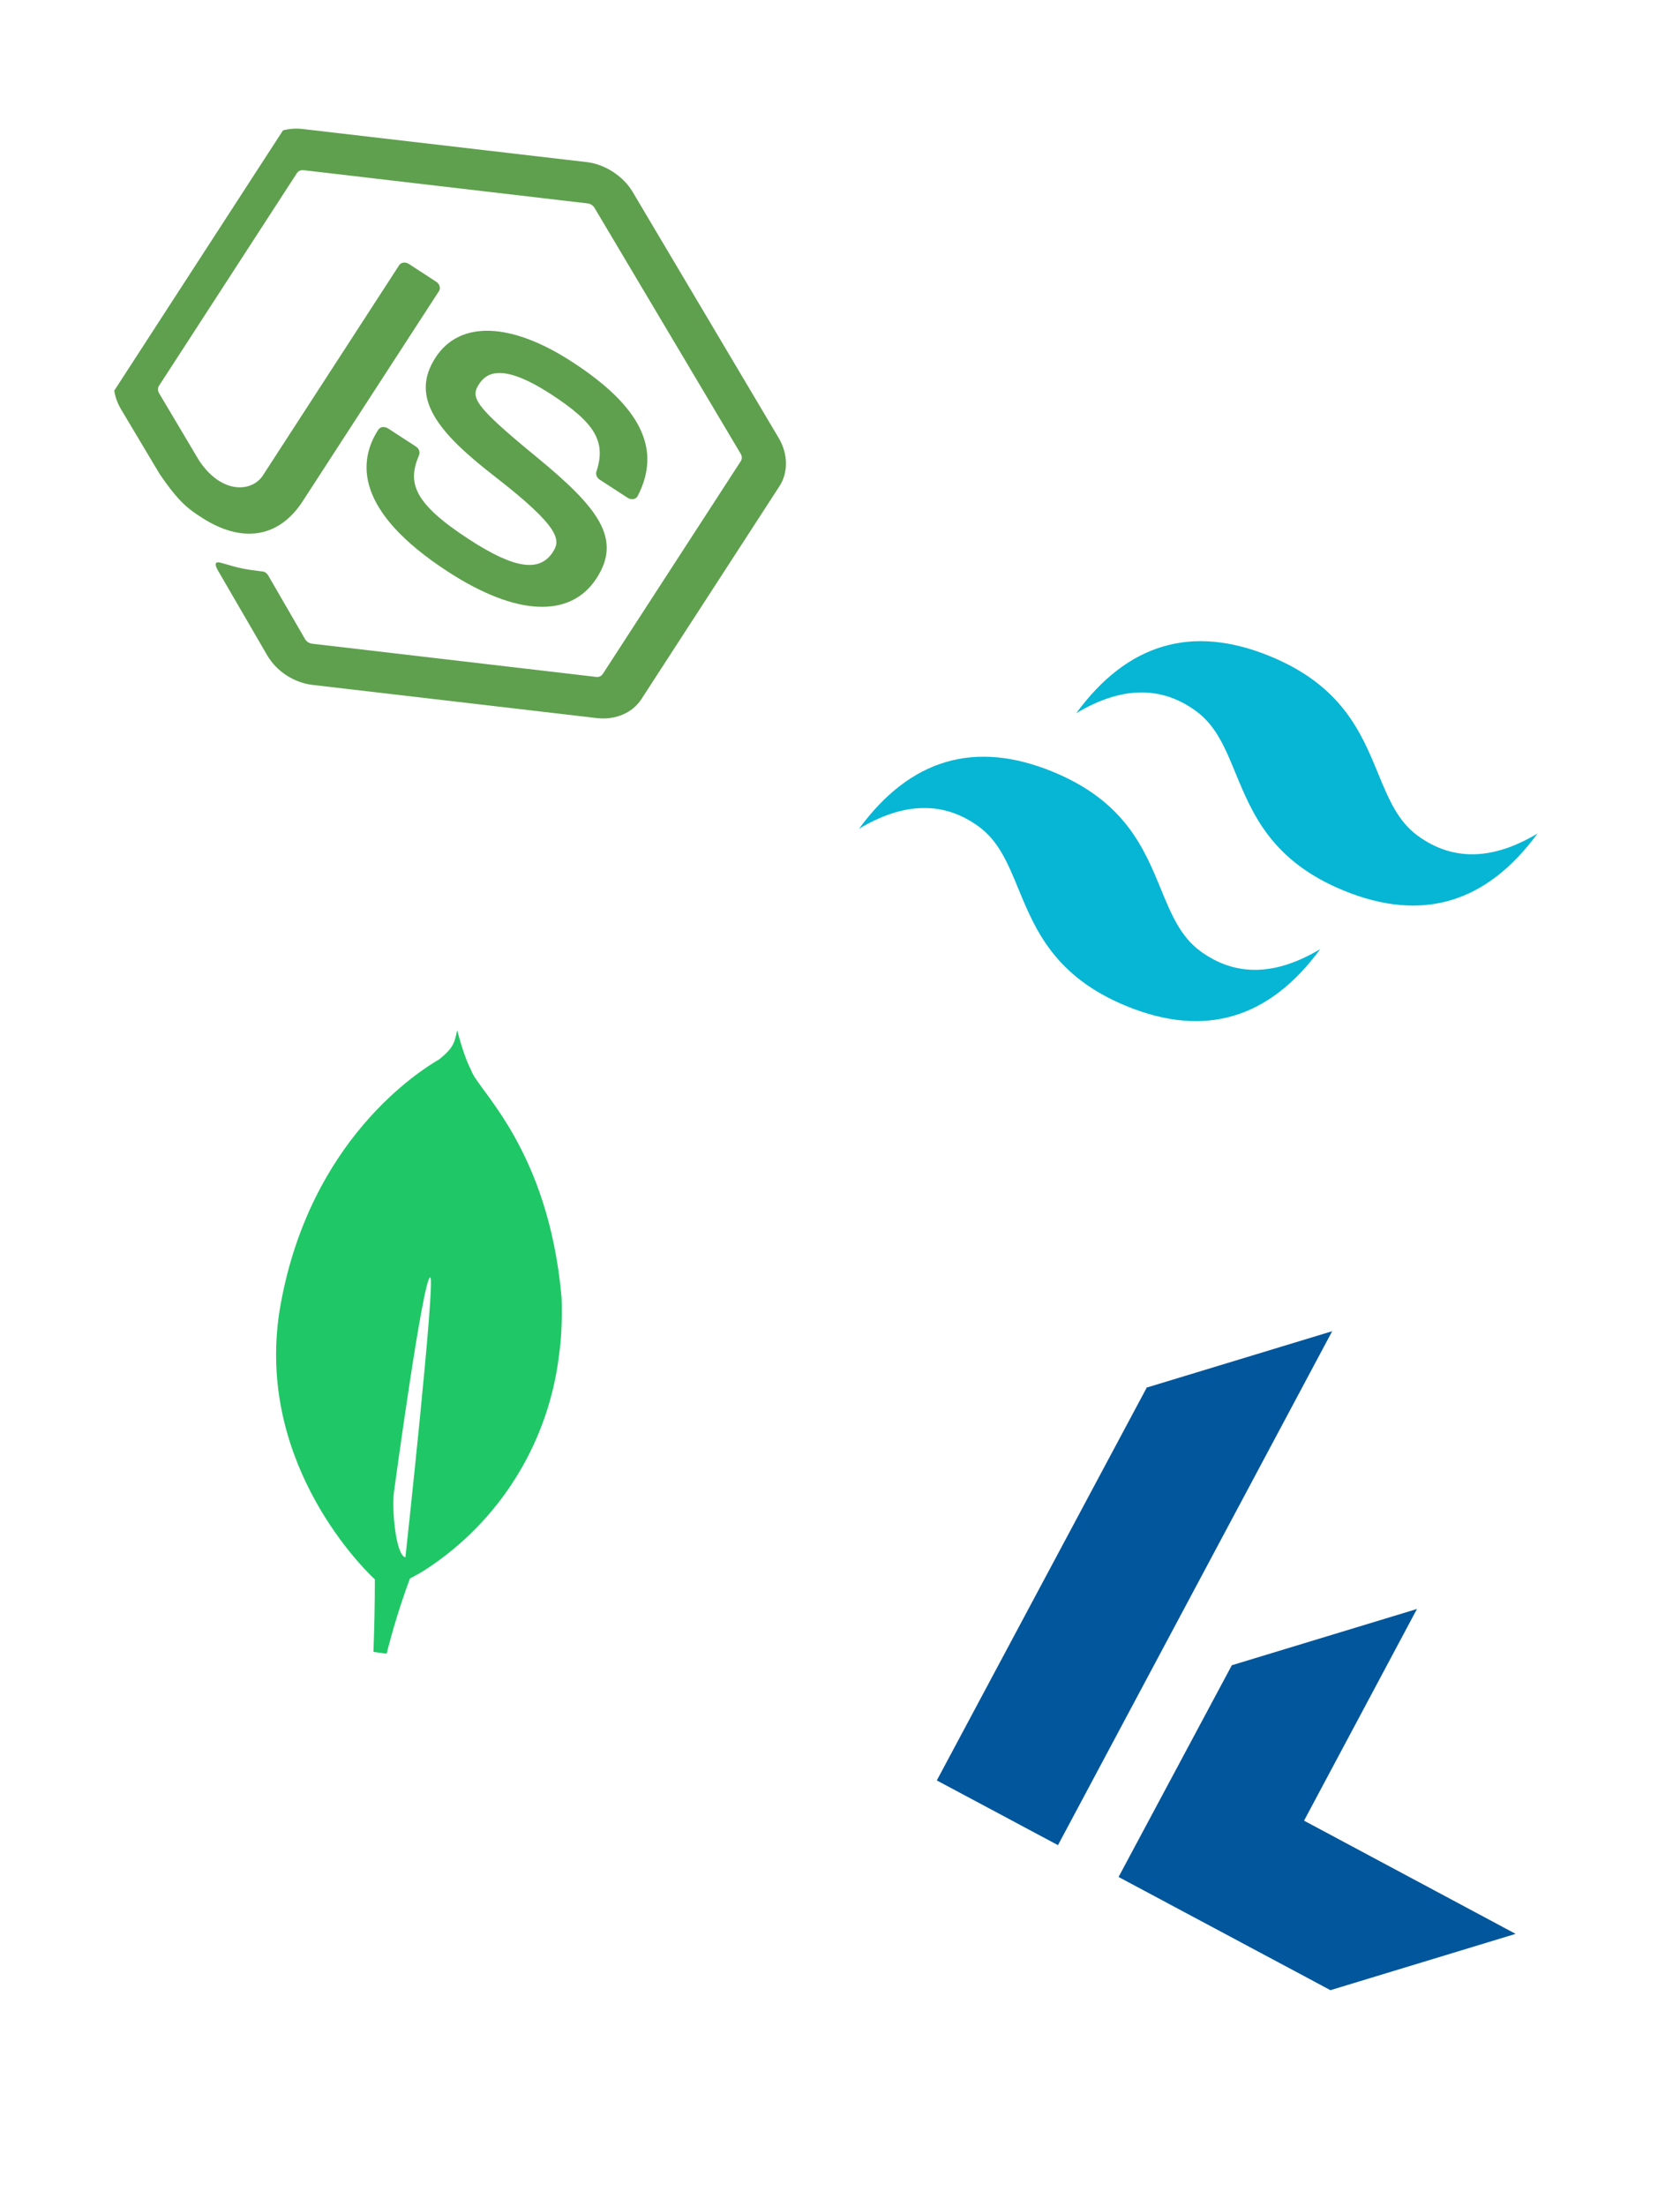 <svg width="32" height="42" viewBox="0 0 32 42" fill="none" xmlns="http://www.w3.org/2000/svg">
<g clip-path="url(#clip0_11451_3185)">
<path d="M21.847 26.408L17.844 33.895L20.152 35.127L25.375 25.343L21.855 26.412L21.847 26.408ZM23.463 31.703L21.306 35.733L25.342 37.888L28.869 36.816L24.839 34.661L26.99 30.631L23.464 31.702L23.463 31.703Z" fill="#02569B"/>
</g>
<g clip-path="url(#clip1_11451_3185)">
<path d="M24.184 12.49C22.703 11.885 21.474 12.248 20.5 13.578C21.357 13.064 22.119 13.051 22.784 13.539C23.164 13.817 23.34 14.246 23.536 14.723C23.856 15.498 24.225 16.395 25.601 16.957C27.083 17.561 28.311 17.198 29.286 15.868C28.428 16.382 27.666 16.395 27.001 15.908C26.622 15.63 26.445 15.2 26.249 14.724C25.93 13.949 25.561 13.052 24.184 12.49ZM20.046 14.689C18.565 14.085 17.337 14.448 16.362 15.778C17.22 15.264 17.981 15.251 18.646 15.738C19.026 16.016 19.202 16.446 19.398 16.922C19.718 17.697 20.087 18.594 21.463 19.156C22.945 19.761 24.173 19.398 25.148 18.068C24.29 18.582 23.529 18.595 22.863 18.107C22.484 17.829 22.307 17.4 22.111 16.923C21.792 16.148 21.423 15.251 20.046 14.689Z" fill="#06B6D4"/>
</g>
<g clip-path="url(#clip2_11451_3185)">
<path d="M10.697 24.704C10.445 21.854 9.087 20.745 8.975 20.376C8.863 20.162 8.777 19.868 8.708 19.613C8.657 19.856 8.635 19.949 8.369 20.165C7.973 20.397 5.923 21.692 5.349 24.812C4.813 27.722 6.832 29.773 7.108 30.037L7.14 30.067C7.14 30.547 7.13 31.027 7.111 31.507L7.35 31.539C7.475 31.035 7.628 30.539 7.808 30.052C8.035 29.933 8.138 29.863 8.276 29.766C8.925 29.31 9.472 28.723 9.88 28.042C10.288 27.362 10.549 26.603 10.646 25.816C10.706 25.413 10.707 24.985 10.697 24.704ZM7.504 28.406C7.504 28.406 8.06 24.298 8.196 24.317C8.302 24.331 7.722 29.649 7.722 29.649C7.536 29.602 7.461 28.726 7.504 28.406Z" fill="#20C766"/>
</g>
<g clip-path="url(#clip3_11451_3185)">
<path d="M5.458 12.858C5.308 12.761 5.181 12.63 5.092 12.48L4.173 10.898C4.032 10.668 4.154 10.698 4.234 10.721C4.56 10.817 4.627 10.834 5.01 10.881C5.05 10.886 5.087 10.918 5.108 10.954L5.813 12.171C5.84 12.214 5.893 12.249 5.94 12.254L11.357 12.887C11.407 12.893 11.456 12.871 11.481 12.832L14.111 8.778C14.136 8.739 14.136 8.686 14.109 8.64L11.323 3.955C11.297 3.912 11.247 3.879 11.197 3.873L5.783 3.24C5.731 3.234 5.681 3.256 5.656 3.295L3.026 7.349C3.001 7.387 3.003 7.44 3.03 7.485L3.793 8.769C4.233 9.426 4.807 9.361 5.007 9.052L7.603 5.049C7.64 4.992 7.722 4.982 7.788 5.025L8.308 5.363C8.373 5.405 8.398 5.485 8.362 5.541L5.765 9.543C5.313 10.24 4.611 10.352 3.84 9.852C3.603 9.698 3.416 9.577 3.038 9.019L2.305 7.791C2.124 7.487 2.12 7.134 2.29 6.871L4.92 2.817C5.091 2.554 5.415 2.415 5.765 2.456L11.184 3.087C11.525 3.129 11.87 3.353 12.046 3.646L14.831 8.336C15.012 8.64 15.017 8.993 14.847 9.256L12.217 13.31C12.046 13.573 11.722 13.711 11.371 13.671L5.953 13.039C5.781 13.019 5.61 12.956 5.458 12.858ZM11.363 11.009C11.855 10.25 11.387 9.659 10.219 8.699C9.038 7.729 8.957 7.57 9.123 7.315C9.26 7.104 9.552 6.893 10.495 7.505C11.338 8.052 11.548 8.409 11.36 8.978C11.342 9.031 11.369 9.097 11.424 9.132L11.956 9.478C11.989 9.499 12.028 9.507 12.064 9.502C12.1 9.495 12.13 9.475 12.146 9.444C12.607 8.552 12.21 7.74 10.896 6.888C9.726 6.129 8.754 6.099 8.295 6.808C7.796 7.577 8.352 8.239 9.413 9.062C10.683 10.046 10.678 10.282 10.532 10.508C10.277 10.901 9.8 10.829 8.936 10.269C7.851 9.565 7.763 9.177 7.983 8.662C8.006 8.607 7.98 8.538 7.921 8.5L7.391 8.156C7.325 8.113 7.243 8.124 7.206 8.18C6.823 8.772 6.741 9.721 8.536 10.886C9.836 11.729 10.866 11.775 11.363 11.009Z" fill="#5FA04E"/>
</g>
<defs>
<clipPath id="clip0_11451_3185">
<rect width="12" height="12" fill="white" transform="translate(15 28.489) rotate(-16.902)"/>
</clipPath>
<clipPath id="clip1_11451_3185">
<rect width="12" height="12" fill="white" transform="translate(19.534 8) rotate(22.202)"/>
</clipPath>
<clipPath id="clip2_11451_3185">
<rect width="8.59" height="12" fill="white" transform="translate(4.608 19) rotate(7.705)"/>
</clipPath>
<clipPath id="clip3_11451_3185">
<rect width="12" height="12" fill="white" transform="translate(7) rotate(32.968)"/>
</clipPath>
</defs>
</svg>
